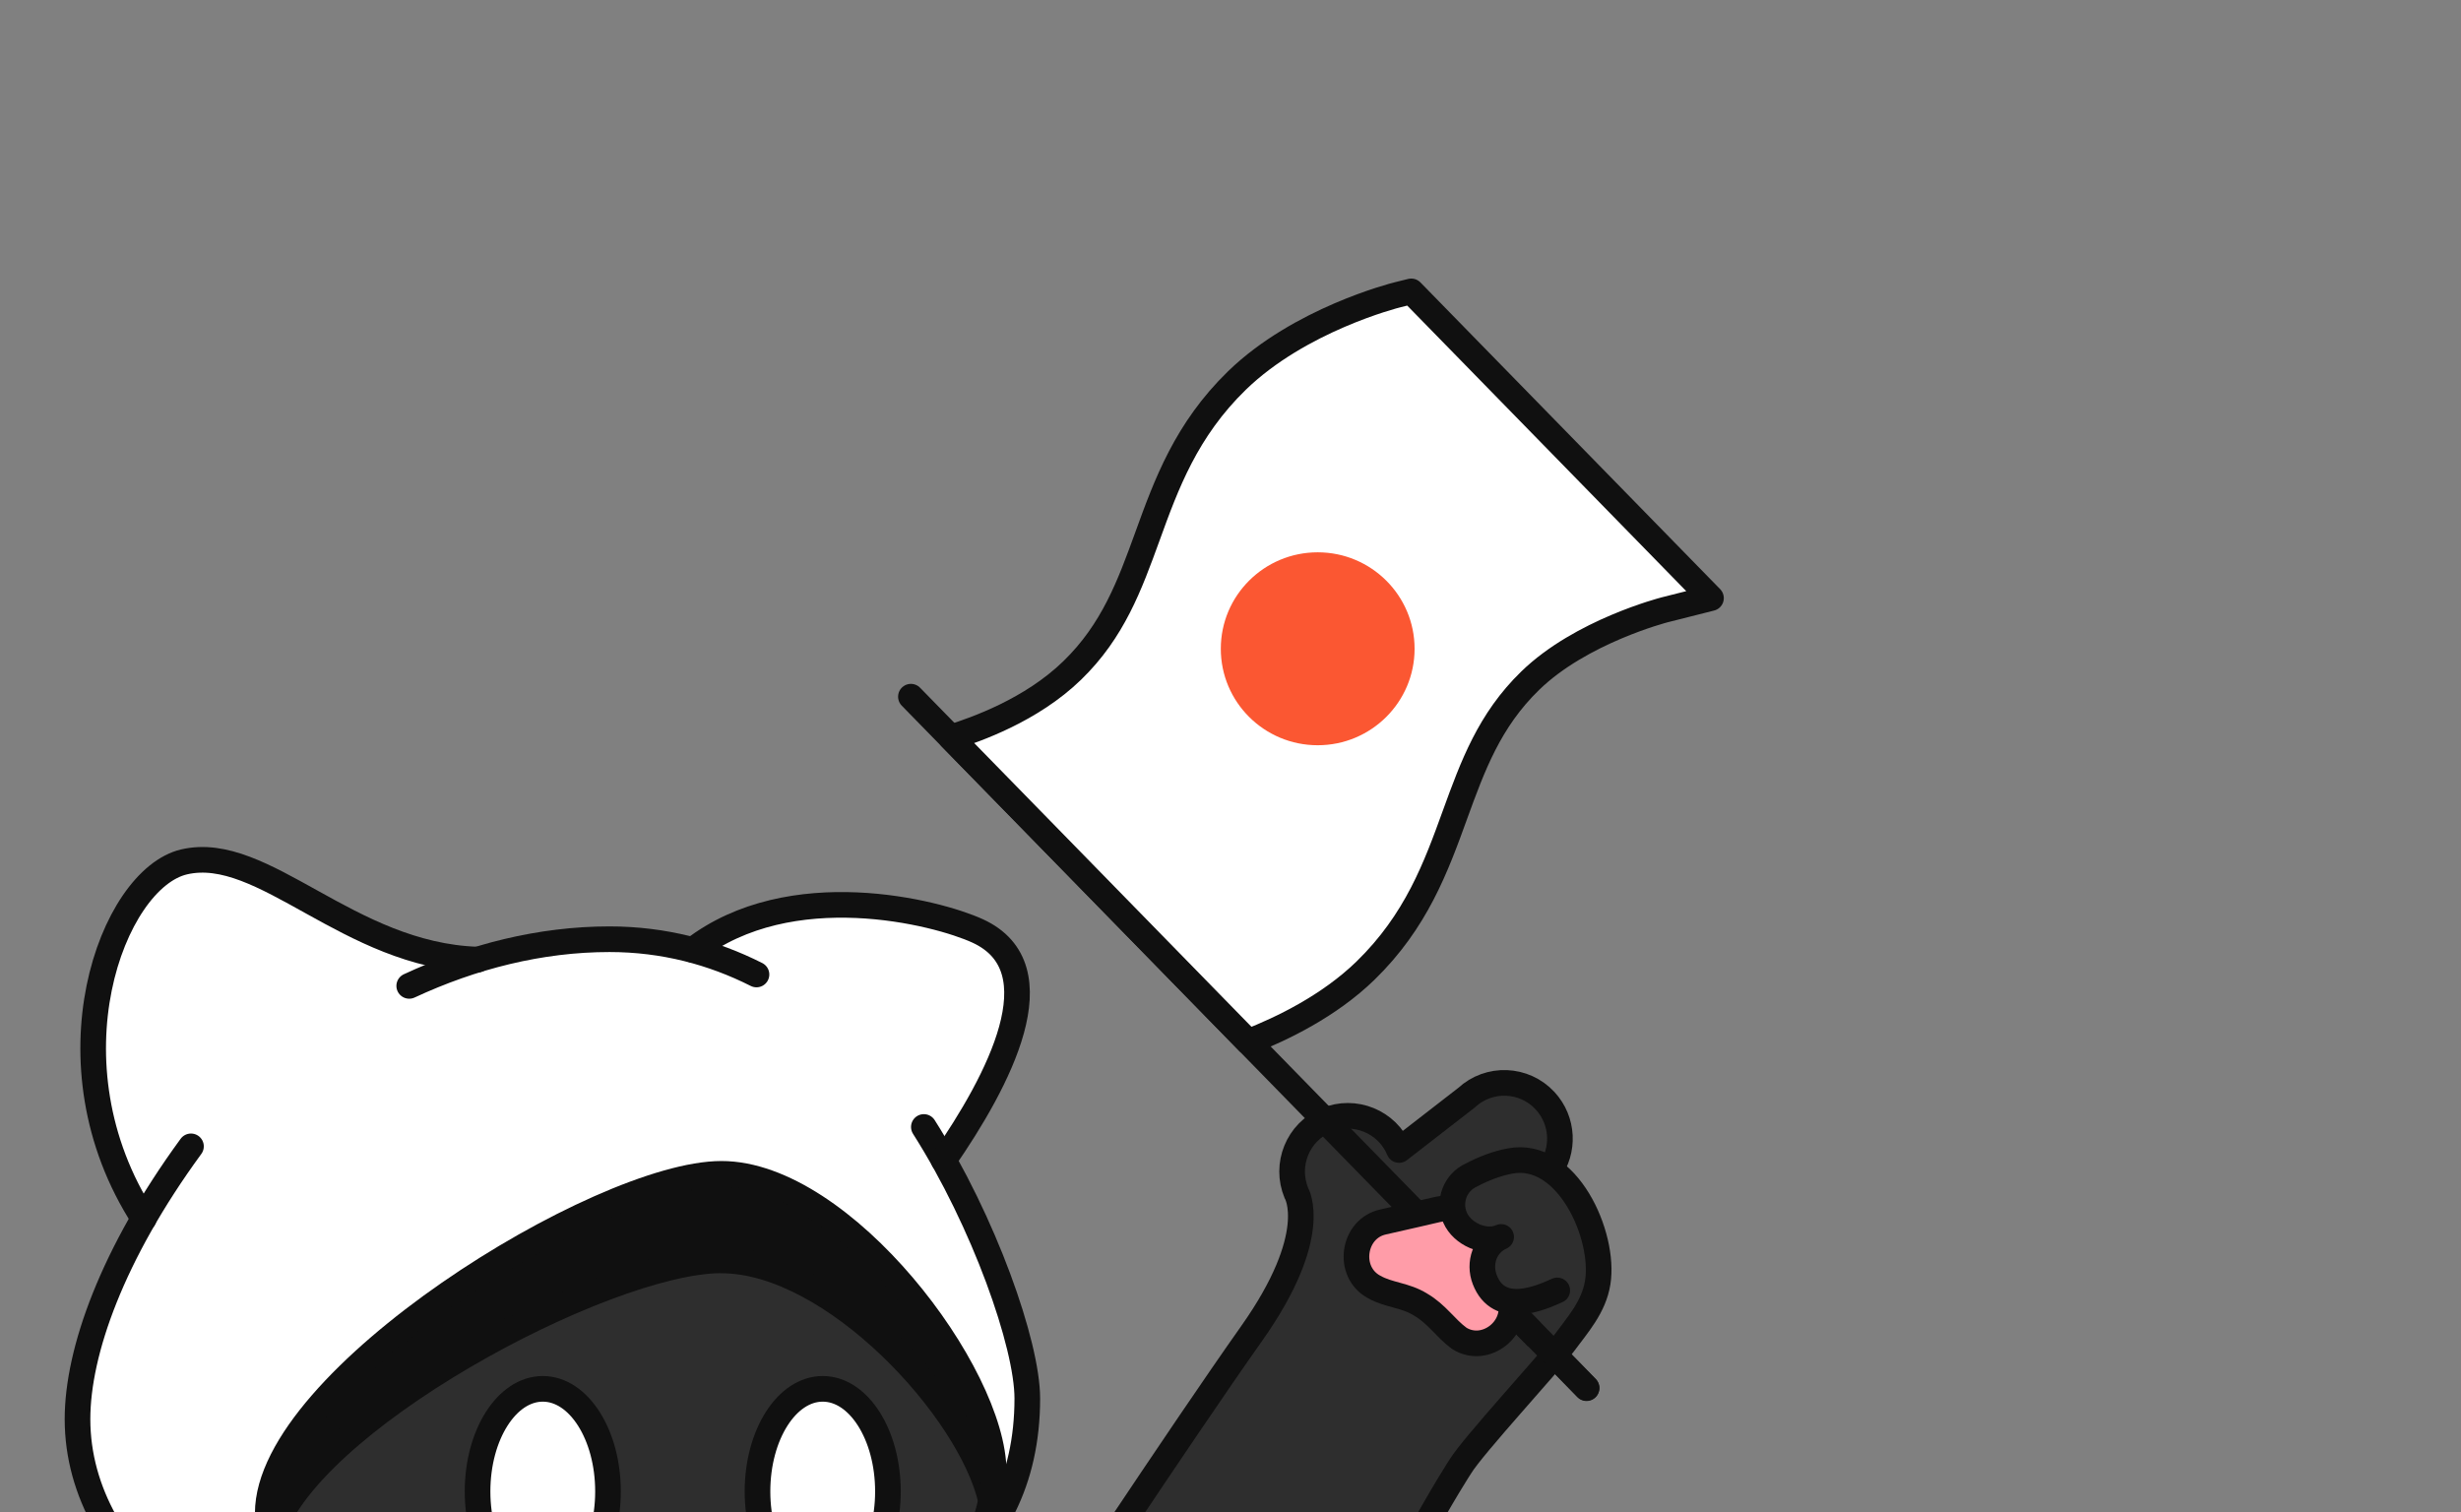<svg width="192" height="118" viewBox="0 0 192 118" fill="none" xmlns="http://www.w3.org/2000/svg">
<rect x="0" y="0" width="192" height="118" fill="#808080" stroke="none"/>
<g clip-path="url(#clip0_288_2224)">
<path d="M101.092 139.428C103.217 134.649 106.372 129.796 108.341 125.19C109.923 121.489 111.754 117.888 113.851 114.443C114.817 112.853 120.842 106.392 121.964 104.903C123.086 103.413 124.337 102.042 124.65 100.132C125.082 97.473 123.62 93.214 121.044 91.423C122.286 89.778 122.212 87.439 120.75 85.876C119.113 84.121 116.353 84.012 114.587 85.638L109.298 89.705C108.368 87.494 105.811 86.461 103.585 87.384C101.359 88.307 100.32 90.847 101.249 93.059C101.249 93.059 103.217 96.294 97.726 103.989C92.234 111.683 80.883 128.745 80.883 128.745" fill="#2E2E2E"/>
<path d="M71.066 54.355L118.649 103.046L123.777 108.306" stroke="#101010" stroke-width="2" stroke-linecap="round" stroke-linejoin="round"/>
<path d="M97.39 81.288C100.029 80.258 103.683 78.491 106.527 75.733C110.494 71.873 112.036 67.647 113.518 63.553C114.893 59.776 116.186 56.209 119.383 53.106C123.344 49.257 129.796 47.601 129.858 47.581L133.486 46.664L110.103 22.733L109.061 22.992C108.75 23.068 101.389 24.948 96.506 29.684C92.538 33.544 90.997 37.77 89.514 41.864C88.14 45.641 86.847 49.208 83.649 52.311C80.452 55.414 76.15 56.911 74.181 57.538L97.39 81.288Z" fill="white" stroke="#101010" stroke-width="2" stroke-linecap="round" stroke-linejoin="round"/>
<path d="M120.856 91.419C122.073 89.768 121.982 87.439 120.545 85.881C118.916 84.12 116.171 84.01 114.414 85.642L109.152 89.722C108.227 87.504 105.683 86.468 103.469 87.394C101.254 88.32 100.22 90.868 101.144 93.087C101.144 93.087 103.103 96.333 97.639 104.053C92.176 111.773 80.883 128.891 80.883 128.891" stroke="#101010" stroke-width="2" stroke-linecap="round" stroke-linejoin="round"/>
<path d="M116.623 97.069C116.076 95.094 114.106 93.915 112.136 94.366C112.136 94.366 108.968 95.104 107.912 95.334C105.528 95.852 105.047 99.245 107.205 100.405C108.355 101.057 109.628 101.028 110.835 101.785C112.117 102.533 112.758 103.616 113.842 104.412C115.868 105.696 118.517 103.635 117.801 101.306L116.613 97.079L116.623 97.069Z" fill="#FF9CA8" stroke="#101010" stroke-width="2" stroke-linecap="round" stroke-linejoin="round"/>
<path d="M121.493 100.678C120.225 101.246 116.951 102.72 115.838 99.836C115.337 98.536 115.847 97.072 117.115 96.504C115.847 97.072 114.078 96.275 113.522 95.003C112.965 93.73 113.531 92.238 114.799 91.671C115.738 91.176 116.769 90.773 117.808 90.581C122.277 89.73 125.242 96.412 124.649 100.065C124.339 101.978 123.089 103.351 121.986 104.843C120.882 106.336 114.908 112.808 113.941 114.4C113.941 114.4 108.442 122.749 101.291 139.428" fill="#2E2E2E"/>
<path d="M121.493 100.678C120.225 101.246 116.951 102.72 115.838 99.836C115.337 98.536 115.847 97.072 117.115 96.504C115.847 97.072 114.078 96.275 113.522 95.003C112.965 93.73 113.531 92.238 114.799 91.671C115.738 91.176 116.769 90.773 117.808 90.581C122.277 89.73 125.242 96.412 124.649 100.065C124.339 101.978 123.089 103.351 121.986 104.843C120.882 106.336 114.908 112.808 113.941 114.4C113.941 114.4 108.442 122.749 101.291 139.428" stroke="#101010" stroke-width="2" stroke-linecap="round" stroke-linejoin="round"/>
<path d="M118.65 103.024L123.779 108.279" stroke="#101010" stroke-width="2" stroke-linecap="round" stroke-linejoin="round"/>
<ellipse cx="102.803" cy="50.617" rx="7.559" ry="7.526" fill="#FB5732"/>
<path d="M54.424 129.271C67.575 128.406 77.525 124.087 77.525 114.826C77.525 107.156 65.751 91.581 56.287 91.581C46.823 91.581 20.889 107.6 20.889 118.054C20.889 127.315 30.846 128.414 43.989 129.271H54.424Z" fill="#2E2E2E"/>
<path d="M56.287 98.339C65.015 98.339 75.701 109.97 77.313 117.064C77.454 116.347 77.525 115.606 77.525 114.819C77.525 107.148 65.751 91.573 56.279 91.573C46.807 91.573 20.881 107.592 20.881 118.046C20.881 118.81 20.951 119.511 21.084 120.174C23.441 111.03 47.175 98.331 56.279 98.331L56.287 98.339Z" fill="#101010" stroke="#101010" stroke-width="2" stroke-linecap="round" stroke-linejoin="round"/>
<path d="M64.186 124.368C66.996 124.368 69.274 120.784 69.274 116.362C69.274 111.941 66.996 108.356 64.186 108.356C61.376 108.356 59.098 111.941 59.098 116.362C59.098 120.784 61.376 124.368 64.186 124.368Z" fill="white" stroke="#101010" stroke-width="2" stroke-miterlimit="10" stroke-linecap="round"/>
<path d="M42.346 124.368C45.156 124.368 47.434 120.784 47.434 116.362C47.434 111.941 45.156 108.356 42.346 108.356C39.536 108.356 37.258 111.941 37.258 116.362C37.258 120.784 39.536 124.368 42.346 124.368Z" fill="white" stroke="#101010" stroke-width="2" stroke-miterlimit="10" stroke-linecap="round"/>
<path d="M46.33 137.418C43.261 130.706 37.273 128.742 37.273 128.742H37.234C27.574 127.752 20.889 125.647 20.889 118.054C20.889 107.601 46.706 91.581 56.287 91.581C65.869 91.581 77.533 107.156 77.533 114.827C77.533 118.545 75.92 121.469 73.149 123.69C77.603 120.284 80.155 115.513 80.155 109.113C80.155 105.379 77.501 97.42 73.626 90.521C77.877 84.363 82.59 75.538 76.272 72.638C73.094 71.181 61.681 68.25 54.072 74.12V74.143C52.013 73.589 49.845 73.293 47.551 73.293C44.052 73.293 40.6 73.862 37.273 74.876C27.159 74.548 20.568 65.81 14.368 67.252C8.748 68.554 3.354 82.936 11.213 95.081C7.659 101.216 6.047 106.673 6.047 110.734C6.047 120.837 15.769 128.812 26.674 132C25.006 133.209 21.938 136.381 21.163 143.085" fill="white"/>
<path d="M31.081 132.998C18.54 130.893 6.047 122.17 6.047 110.718C6.047 105.457 8.755 97.841 14.9 89.437" stroke="#101010" stroke-width="2" stroke-linecap="round" stroke-linejoin="round"/>
<path d="M72.076 87.925C76.765 95.299 80.147 104.895 80.147 109.105C80.147 115.551 77.564 120.346 73.055 123.752" stroke="#101010" stroke-width="2" stroke-linecap="round" stroke-linejoin="round"/>
<path d="M31.926 76.918C36.842 74.633 42.149 73.277 47.551 73.277C51.778 73.277 55.606 74.306 59.019 76.029" stroke="#101010" stroke-width="2" stroke-linecap="round" stroke-linejoin="round"/>
<path d="M37.272 74.867C27.158 74.54 20.567 65.801 14.367 67.243C8.747 68.545 3.353 82.928 11.213 95.073" stroke="#101010" stroke-width="2" stroke-linecap="round" stroke-linejoin="round"/>
<path d="M54.072 74.111C61.681 68.241 73.094 71.172 76.273 72.63C82.59 75.53 77.885 84.354 73.627 90.513" stroke="#101010" stroke-width="2" stroke-linecap="round" stroke-linejoin="round"/>
<path d="M54.424 129.271C67.575 128.406 77.525 124.087 77.525 114.826C77.525 107.156 65.751 91.581 56.287 91.581C46.823 91.581 20.889 107.6 20.889 118.054C20.889 127.315 30.846 128.414 43.989 129.271H54.424Z" stroke="#101010" stroke-width="2" stroke-linecap="round" stroke-linejoin="round"/>
</g>
<defs>
<clipPath id="clip0_288_2224">
<rect width="192" height="143" fill="white" transform="translate(0 -7)"/>
</clipPath>
</defs>
</svg>
